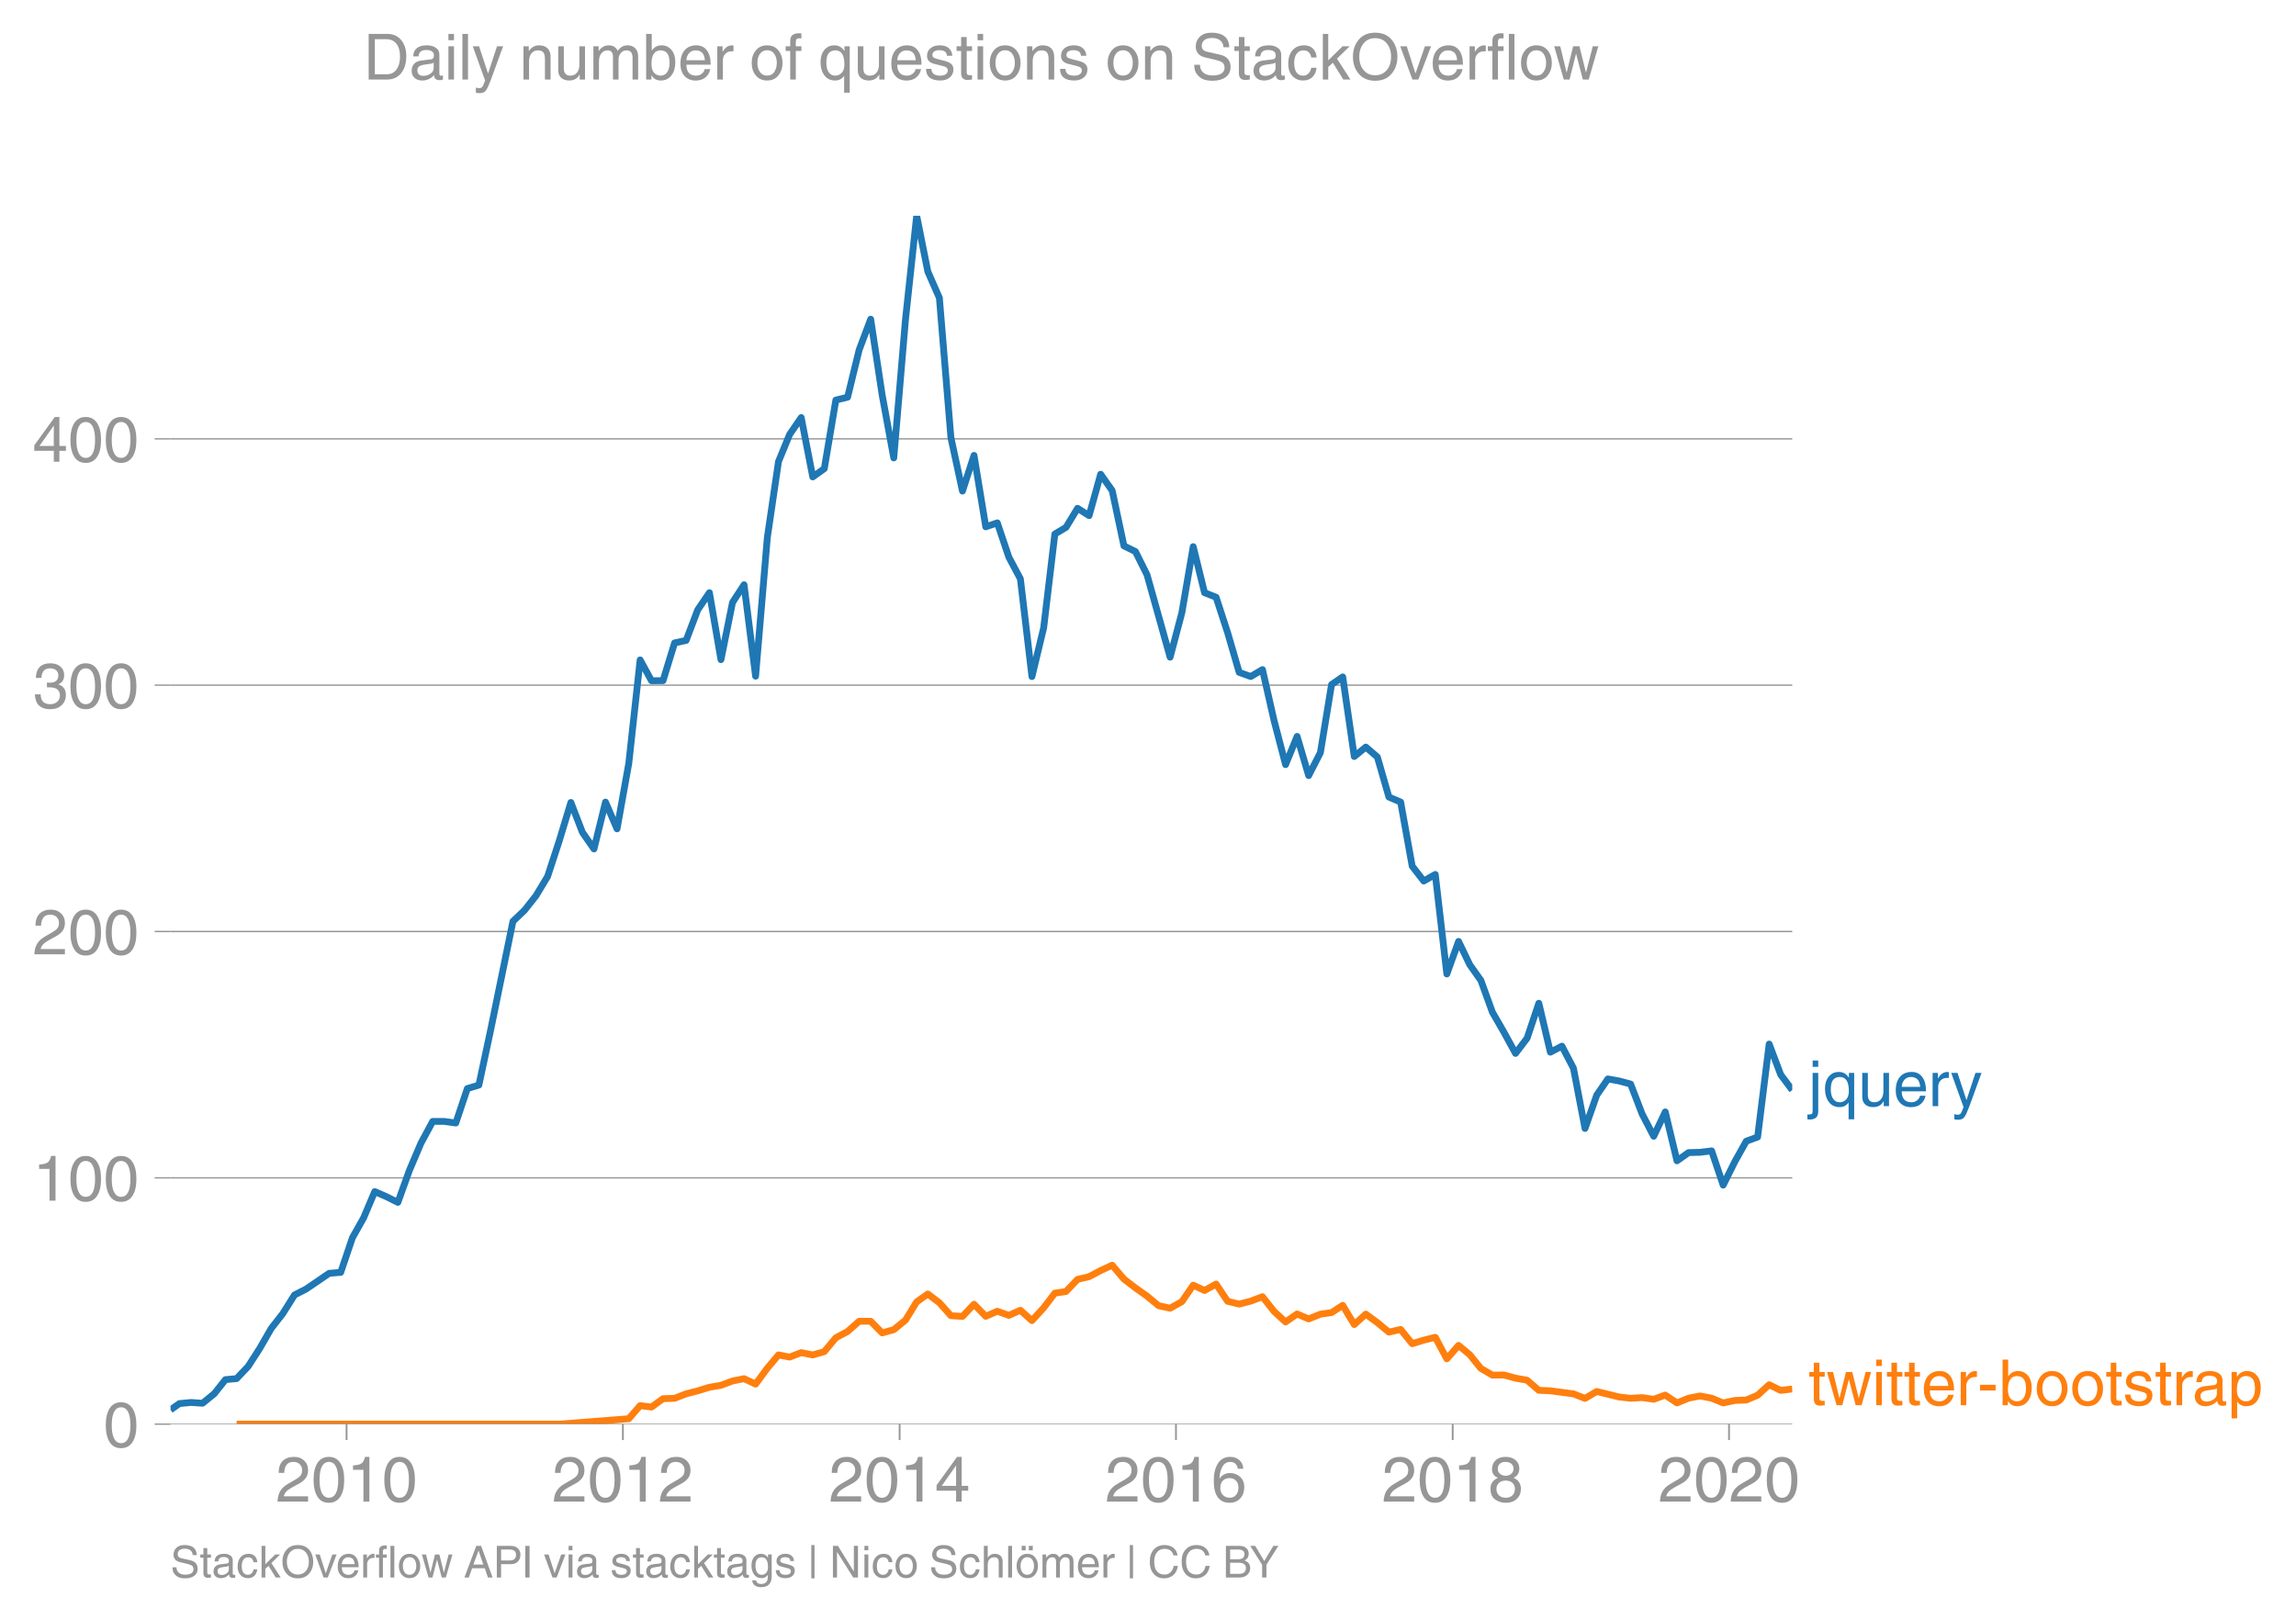 <svg height="475.651" viewBox="0 0 505.611 356.738" width="674.147" xmlns="http://www.w3.org/2000/svg" xmlns:xlink="http://www.w3.org/1999/xlink"><defs><style>*{stroke-linecap:butt;stroke-linejoin:round}</style></defs><g id="figure_1"><path d="M0 356.738h505.61V0H0z" fill="none" id="patch_1"/><g id="axes_1"><path d="M37.556 313.628h357.12V47.516H37.556z" fill="none" id="patch_2"/><path clip-path="url(#p4d8a83655e)" d="M52.1 313.628h71.026l15.339-1.19 2.5-2.888 2.5.316 2.544-1.843 2.543-.082 2.542-.985 2.543-.66 2.584-.787 2.542-.433 2.545-.95 2.54-.515 2.543 1.198 2.584-3.5 2.46-2.928 2.457.479 2.544-.981 2.542.508 2.543-.725 2.543-3.055 2.584-1.382 2.542-2.253 2.544-.004 2.541 2.571 2.543-.716 2.584-2.1 2.46-4.024 2.457-1.733 2.544 1.92 2.542 2.857 2.543.162 2.542-2.682 2.585 2.66 2.542-1.117 2.544.907 2.541-1.124 2.543 2.279 2.584-2.818 2.459-3.229 2.457-.358 2.545-2.673 2.542-.599 2.543-1.354 2.542-1.166 2.584 3.045 2.543 1.955 2.544 1.807 2.541 2.098 2.543.562 2.584-1.435 2.5-3.637 2.5 1.17 2.544-1.415 2.542 3.795 2.543.617 2.543-.652 2.584-.98 2.542 3.223 2.545 2.341 2.54-1.762 2.543 1.097 2.584-1.05 2.46-.347 2.457-1.595 2.544 4.227 2.542-2.302 2.543 1.868 2.542 2.104 2.585-.595 2.542 3.138 2.544-.776 2.541-.634 2.543 4.746 2.584-2.957 2.46 2.036 2.456 3.039 2.545 1.471 2.542-.036 2.543.705 2.542.45 2.585 2.222 2.542.113 5.085.67 2.543 1.002 2.584-1.523 4.916 1.208 2.545.288 2.542-.148 2.543.365 2.542-.925 2.584 1.732 2.543-1.042 2.544-.498 2.541.498 2.542 1.042 2.585-.542 2.5-.098 2.5-1.057 2.544-2.31 2.542 1.242 2.543-.302h0" fill="none" stroke="#ff7f0e" stroke-linecap="square" stroke-width="1.5" id="line2d_1"/><g id="matplotlib.axis_1"><g id="xtick_1"><g id="line2d_2"><defs><path d="M0 0v3.5" id="m84ecb9679b" stroke="#969696" stroke-width=".4"/></defs><use x="76.319" xlink:href="#m84ecb9679b" y="313.628" fill="#969696" stroke="#969696" stroke-width=".4"/></g><g transform="matrix(.14 0 0 -.14 60.748 330.678)" fill="#969696" id="text_1"><defs><path d="M4.39 45.125q0 12.39 6.391 18.781 6.406 6.407 17.938 6.407 9.656 0 15.812-5.86 6.157-5.86 6.157-15.14 0-7.22-3.547-12.188-3.532-4.953-10.422-8.703l-12.11-6.64Q13.922 15.921 12.5 8.296h38.188V0H2.593q.39 9.906 4.297 16.5 3.906 6.594 12.203 11.375l12.593 7.328q5.032 2.89 7.329 5.984 2.297 3.094 2.297 8.516 0 5.375-3.766 9.031-3.75 3.672-10.156 3.672-7.078 0-10.594-4.672-3.516-4.656-3.61-12.609z" id="HelveticaWorld-Regular-50"/><path d="M42.484 34.188q0 14.109-3.734 21.156-3.734 7.062-10.969 7.062-7.078 0-10.89-7.062-3.797-7.047-3.797-21.157 0-13.671 3.75-20.937Q20.609 6 27.78 6q7.235 0 10.969 7 3.734 7.016 3.734 21.188zm9.422 0q0-17.297-6.25-26.704-6.25-9.39-17.875-9.39-12.062 0-18.062 9.734-6 9.75-6 26.36 0 17.03 6.14 26.578 6.157 9.547 17.922 9.547 11.625 0 17.875-9.5t6.25-26.626z" id="HelveticaWorld-Regular-48"/><path d="M35.89 0h-9.374v49.906H10.109v6.985q8.594.28 12.782 2.75Q27.094 62.109 29 70.313h6.89z" id="HelveticaWorld-Regular-49"/></defs><use xlink:href="#HelveticaWorld-Regular-50"/><use x="55.615" xlink:href="#HelveticaWorld-Regular-48"/><use x="111.23" xlink:href="#HelveticaWorld-Regular-49"/><use x="166.846" xlink:href="#HelveticaWorld-Regular-48"/></g></g><g id="xtick_2"><use x="137.173" xlink:href="#m84ecb9679b" y="313.628" fill="#969696" stroke="#969696" stroke-width=".4" id="line2d_3"/><g transform="matrix(.14 0 0 -.14 121.602 330.678)" fill="#969696" id="text_2"><use xlink:href="#HelveticaWorld-Regular-50"/><use x="55.615" xlink:href="#HelveticaWorld-Regular-48"/><use x="111.23" xlink:href="#HelveticaWorld-Regular-49"/><use x="166.846" xlink:href="#HelveticaWorld-Regular-50"/></g></g><g id="xtick_3"><use x="198.11" xlink:href="#m84ecb9679b" y="313.628" fill="#969696" stroke="#969696" stroke-width=".4" id="line2d_4"/><g transform="matrix(.14 0 0 -.14 182.54 330.678)" fill="#969696" id="text_3"><defs><path d="M10.594 24.703h22.61v31.89h-.188zM42 17.093V0h-8.797v17.094H2.484v8.593L34.72 70.314H42v-45.61h10.297v-7.61z" id="HelveticaWorld-Regular-52"/></defs><use xlink:href="#HelveticaWorld-Regular-50"/><use x="55.615" xlink:href="#HelveticaWorld-Regular-48"/><use x="111.23" xlink:href="#HelveticaWorld-Regular-49"/><use x="166.846" xlink:href="#HelveticaWorld-Regular-52"/></g></g><g id="xtick_4"><use x="258.964" xlink:href="#m84ecb9679b" y="313.628" fill="#969696" stroke="#969696" stroke-width=".4" id="line2d_5"/><g transform="matrix(.14 0 0 -.14 243.393 330.678)" fill="#969696" id="text_4"><defs><path d="M14.11 21.578q0-6.875 4.093-11.234Q22.313 6 28.906 6q6.297 0 10.032 4.438 3.734 4.453 3.734 11.687 0 6.297-3.688 10.547-3.687 4.25-10.468 4.25-6.594 0-10.5-4.156-3.907-4.157-3.907-11.188zM41.702 51.61q-.984 5.375-3.984 8.078-3 2.72-8.125 2.72-8.11 0-12.36-7.923-4.25-7.906-4.343-18.109l.203-.188q5.61 8.641 16.687 8.641 8.844 0 15.438-5.86 6.593-5.859 6.593-16.452 0-10.5-6.25-17.47-6.25-6.952-16.843-6.952-12.219 0-18.563 8.687-6.344 8.703-6.344 25.938 0 16.593 6.485 27.093 6.5 10.5 19.484 10.5 8.407 0 14.219-5.015 5.813-5 6.297-13.688z" id="HelveticaWorld-Regular-54"/></defs><use xlink:href="#HelveticaWorld-Regular-50"/><use x="55.615" xlink:href="#HelveticaWorld-Regular-48"/><use x="111.23" xlink:href="#HelveticaWorld-Regular-49"/><use x="166.846" xlink:href="#HelveticaWorld-Regular-54"/></g></g><g id="xtick_5"><use x="319.901" xlink:href="#m84ecb9679b" y="313.628" fill="#969696" stroke="#969696" stroke-width=".4" id="line2d_6"/><g transform="matrix(.14 0 0 -.14 304.33 330.678)" fill="#969696" id="text_5"><defs><path d="M27.594 40.578q5.422 0 8.953 3.094 3.547 3.11 3.547 8.234 0 4.594-3.407 7.547-3.39 2.953-9.687 2.953-5.61 0-8.672-3.11-3.047-3.093-3.047-7.874 0-5.125 3.813-7.984 3.812-2.86 8.5-2.86zm.093-7.562q-6.78 0-10.64-3.766-3.86-3.766-3.86-9.234 0-6.297 3.907-10.157Q21 6 28.219 6q6.406 0 10.234 3.86 3.828 3.859 3.828 10.265 0 5.469-3.828 9.172-3.828 3.719-10.766 3.719zM49.22 52.203q0-10.594-9.032-14.797 6.204-2.781 8.86-7.36 2.656-4.562 2.656-9.733 0-10.016-6.453-16.125-6.438-6.094-17.375-6.094-9.563 0-16.813 5.25-7.25 5.25-7.25 17.062 0 11.922 11.907 16.907-9.516 3.796-9.516 13.671 0 8.297 5.64 13.813 5.641 5.516 15.641 5.516 10.016 0 15.875-5.204 5.86-5.203 5.86-12.906z" id="HelveticaWorld-Regular-56"/></defs><use xlink:href="#HelveticaWorld-Regular-50"/><use x="55.615" xlink:href="#HelveticaWorld-Regular-48"/><use x="111.23" xlink:href="#HelveticaWorld-Regular-49"/><use x="166.846" xlink:href="#HelveticaWorld-Regular-56"/></g></g><g id="xtick_6"><use x="380.755" xlink:href="#m84ecb9679b" y="313.628" fill="#969696" stroke="#969696" stroke-width=".4" id="line2d_7"/><g transform="matrix(.14 0 0 -.14 365.184 330.678)" fill="#969696" id="text_6"><use xlink:href="#HelveticaWorld-Regular-50"/><use x="55.615" xlink:href="#HelveticaWorld-Regular-48"/><use x="111.23" xlink:href="#HelveticaWorld-Regular-50"/><use x="166.846" xlink:href="#HelveticaWorld-Regular-48"/></g></g></g><g id="matplotlib.axis_2"><g id="ytick_1"><path clip-path="url(#p4d8a83655e)" d="M37.556 313.628h357.12" fill="none" stroke="#969696" stroke-linecap="square" stroke-width=".3" id="line2d_8"/><g id="line2d_9"><defs><path d="M0 0h-3.5" id="m89bad7dede" stroke="#969696" stroke-width=".3"/></defs><use x="37.556" xlink:href="#m89bad7dede" y="313.628" fill="#969696" stroke="#969696" stroke-width=".3"/></g><use xlink:href="#HelveticaWorld-Regular-48" transform="matrix(.14 0 0 -.14 22.77 318.653)" fill="#969696" id="text_7"/></g><g id="ytick_2"><path clip-path="url(#p4d8a83655e)" d="M37.556 259.383h357.12" fill="none" stroke="#969696" stroke-linecap="square" stroke-width=".3" id="line2d_10"/><use x="37.556" xlink:href="#m89bad7dede" y="259.383" fill="#969696" stroke="#969696" stroke-width=".3" id="line2d_11"/><g transform="matrix(.14 0 0 -.14 7.2 264.408)" fill="#969696" id="text_8"><use xlink:href="#HelveticaWorld-Regular-49"/><use x="55.615" xlink:href="#HelveticaWorld-Regular-48"/><use x="111.23" xlink:href="#HelveticaWorld-Regular-48"/></g></g><g id="ytick_3"><path clip-path="url(#p4d8a83655e)" d="M37.556 205.138h357.12" fill="none" stroke="#969696" stroke-linecap="square" stroke-width=".3" id="line2d_12"/><use x="37.556" xlink:href="#m89bad7dede" y="205.138" fill="#969696" stroke="#969696" stroke-width=".3" id="line2d_13"/><g transform="matrix(.14 0 0 -.14 7.2 210.162)" fill="#969696" id="text_9"><use xlink:href="#HelveticaWorld-Regular-50"/><use x="55.615" xlink:href="#HelveticaWorld-Regular-48"/><use x="111.23" xlink:href="#HelveticaWorld-Regular-48"/></g></g><g id="ytick_4"><path clip-path="url(#p4d8a83655e)" d="M37.556 150.892h357.12" fill="none" stroke="#969696" stroke-linecap="square" stroke-width=".3" id="line2d_14"/><use x="37.556" xlink:href="#m89bad7dede" y="150.892" fill="#969696" stroke="#969696" stroke-width=".3" id="line2d_15"/><g transform="matrix(.14 0 0 -.14 7.2 155.917)" fill="#969696" id="text_10"><defs><path d="M22.406 39.984q2.203-.187 4.594-.187 6.203 0 9.781 2.86 3.594 2.859 3.594 8.656 0 4.687-3.344 7.89-3.343 3.203-9.64 3.203-6.985 0-10.235-4.11-3.234-4.093-3.437-10.983h-8.64q0 10.984 5.765 16.984 5.765 6.016 16.937 6.016 9.922 0 15.828-5.11 5.907-5.094 5.907-13.39 0-10.704-9.032-14.5v-.204q11.72-4 11.72-16.406 0-9.906-6.595-16.265-6.593-6.344-18.703-6.344-9.906 0-16.312 5.203Q4.204 8.5 3.422 21.484H12.5q.203-8.109 4-11.797Q20.313 6 27.484 6q6.938 0 11.141 3.86 4.203 3.859 4.203 9.718 0 6.406-4.016 9.672-4 3.266-12.39 3.266-2 0-4.016-.094z" id="HelveticaWorld-Regular-51"/></defs><use xlink:href="#HelveticaWorld-Regular-51"/><use x="55.615" xlink:href="#HelveticaWorld-Regular-48"/><use x="111.23" xlink:href="#HelveticaWorld-Regular-48"/></g></g><g id="ytick_5"><path clip-path="url(#p4d8a83655e)" d="M37.556 96.647h357.12" fill="none" stroke="#969696" stroke-linecap="square" stroke-width=".3" id="line2d_16"/><use x="37.556" xlink:href="#m89bad7dede" y="96.647" fill="#969696" stroke="#969696" stroke-width=".3" id="line2d_17"/><g transform="matrix(.14 0 0 -.14 7.2 101.672)" fill="#969696" id="text_11"><use xlink:href="#HelveticaWorld-Regular-52"/><use x="55.615" xlink:href="#HelveticaWorld-Regular-48"/><use x="111.23" xlink:href="#HelveticaWorld-Regular-48"/></g></g></g><path clip-path="url(#p4d8a83655e)" d="M37.556 310.475l1.96-1.379 2.541-.241 2.543.171 2.584-2.1 2.46-3.1 2.457-.224 2.544-2.685 2.543-3.947 2.542-4.425 2.543-3.257 2.584-4.112 2.542-1.292 5.085-3.472 2.543-.206 2.584-7.63 2.46-4.378 2.457-5.788 2.544 1.114 2.542 1.266 2.543-7.053 2.542-5.983 2.585-4.795 2.542.002 2.544.348 2.541-7.58 2.543-.767 2.584-12.091 4.917-23.973 2.544-2.425 2.542-3.227 2.543-4.223 2.542-7.764 2.585-8.539 2.542 6.575 2.544 3.662 2.541-10.316 2.543 5.889 2.584-14.42 2.5-22.773 2.5 4.575 2.544-.014 2.543-8.315 2.542-.545 2.543-6.717 2.584-3.797 2.542 14.745 2.545-12.593 2.54-3.898 2.543 20.137 2.584-30.517 2.46-16.753 2.457-5.978 2.544-3.703 2.542 13.065 2.543-1.818 2.543-15.103 2.584-.63 2.542-10.414 2.544-6.77 2.541 16.77 2.543 13.783 2.584-30.518 2.46-22.813 2.457 12.297 2.544 5.788 2.542 30.801 2.543 11.745 2.542-7.86 2.585 15.73 2.542-.872 2.544 7.557 2.541 4.774 2.543 21.526 2.584-10.761 2.459-20.632 2.457-1.469 2.545-4.196 2.542 1.607 2.543-9.11 2.542 3.598 2.584 12.178 2.543 1.256 2.544 5.114 5.084 18.146 2.584-9.782 2.5-14.567 2.5 10.14 2.544 1.003 2.542 7.816 2.543 8.729 2.543.913 2.584-1.522 2.542 11.186 2.545 9.742 2.54-6.216 2.543 8.63 2.584-5.056 2.46-14.992 2.457-1.685 2.544 17.533 2.542-2.081 2.543 2.19 2.542 8.816 2.585 1.103 2.542 14.112 2.544 3.281 2.541-1.455 2.543 21.928 2.584-7.174 2.46 5.116 2.456 3.476 2.545 7.013 2.542 4.413 2.543 4.646 2.542-3.35 2.585-7.7 2.542 10.779 2.544-1.33 2.541 4.856 2.543 13.272 2.584-7.349 2.459-3.56 2.457.445 2.545.682 2.542 6.615 2.543 4.885 2.542-5.357 2.584 10.761 2.543-1.806 2.544-.066 2.541-.314 2.542 7.54 2.585-5.196 2.5-4.475 2.5-.915 2.544-20.478 2.542 6.742 2.543 3.402h0" fill="none" stroke="#1f77b4" stroke-linecap="square" stroke-width="1.5" id="line2d_18"/><g transform="matrix(.14 0 0 -.14 398.247 243.599)" fill="#1f77b4" id="text_12"><defs><path d="M15.375 61.813H6.594v9.968h8.781zm0-69.532q0-7.468-3.547-10.375Q8.297-21 2-21q-1.797 0-3.703.297v7.61H.594q3.703 0 4.843 1.109 1.157 1.093 1.157 5.296v58.985h8.781z" id="HelveticaWorld-Regular-106"/><path d="M41.5 23.688q0 11.125-3.5 16.671-3.484 5.547-10.61 5.547-6.874 0-10.593-4.5-3.703-4.484-3.703-15.093 0-9.422 3.75-14.813 3.765-5.39 10.36-5.39 5.812 0 10.046 4.39 4.25 4.39 4.25 13.188zm8.406-44.391H41.11V5.516h-.187Q35.89-1.516 27-1.516q-10.984 0-17 8.157-6 8.156-6 21.047 0 11.421 5.906 18.765 5.922 7.36 15.875 7.36 9.907 0 15.625-8.891h.203v7.375h8.297z" id="HelveticaWorld-Regular-113"/><path d="M6.11 52.297h8.78V17.578q0-5.765 2.61-8.625Q20.125 6.11 25 6.11q6.781 0 10.594 4.797 3.812 4.813 3.812 12.578v28.813h8.782V0H39.89v7.625l-.188.188q-4.984-9.329-16.61-9.329-7.515 0-12.25 4.094Q6.11 6.688 6.11 14.703z" id="HelveticaWorld-Regular-117"/><path d="M42.484 30.328q-.687 8.485-4.5 12.031-3.797 3.547-10.109 3.547-6.39 0-10.328-4.5-3.922-4.484-4.172-11.078zm8.391-13.922q-1.453-8.11-7.953-13.422-5.719-4.5-15.047-4.593-10.984.093-17.438 7.203Q4 12.704 4 24.704q0 13.78 6.64 21.437 6.641 7.672 18.47 7.672 10.593 0 16.546-7.922 5.953-7.907 5.953-22.594H13.375q0-8.203 3.813-12.703Q21 6.109 28.608 6.109q5.375 0 9.235 3.235 3.86 3.25 4.25 7.062z" id="HelveticaWorld-Regular-101"/><path d="M15.375 0H6.594v52.297h8.297v-8.688h.203q5.703 10.203 14.687 10.203 1.422 0 2.297-.296V44.39h-3.266q-5.906 0-9.671-4.016-3.766-4-3.766-9.953z" id="HelveticaWorld-Regular-114"/><path d="M39.016 52.297h9.562L29.891.984q-.5-1.375-.985-2.593-4.25-11.329-7.328-15.547-3.078-4.235-9.953-4.235-3.61 0-5.906.782v8.015q2.484-.89 5.468-.89 3.22 0 4.704 2.03 1.5 2.032 4.421 9.938L.875 52.297h9.922L24.812 9.719H25z" id="HelveticaWorld-Regular-121"/></defs><use xlink:href="#HelveticaWorld-Regular-106"/><use x="22.021" xlink:href="#HelveticaWorld-Regular-113"/><use x="78.516" xlink:href="#HelveticaWorld-Regular-117"/><use x="133.301" xlink:href="#HelveticaWorld-Regular-101"/><use x="188.721" xlink:href="#HelveticaWorld-Regular-114"/><use x="223.664" xlink:href="#HelveticaWorld-Regular-121"/></g><g transform="matrix(.14 0 0 -.14 398.247 309.465)" fill="#ff7f0e" id="text_13"><defs><path d="M17.188 45.016V10.984q0-2 1.093-3.046 1.11-1.047 3.938-1.047h3.375V0Q20.797-.688 19-.688q-5.516 0-8.063 2.641-2.53 2.64-2.53 8.547v34.516H1.311v7.28h7.094v14.595h8.781V52.297h8.407v-7.281z" id="HelveticaWorld-Regular-116"/><path d="M25.594 0h-8.985L1.516 52.297h9.468L21 11.187h.188l10.109 41.11h9.922l10.203-41.11h.187l10.594 41.11h8.703L55.812 0h-9.234L35.984 40.484h-.187z" id="HelveticaWorld-Regular-119"/><path d="M6.594 61.813v9.968h8.781v-9.969zM15.375 0H6.594v52.297h8.781z" id="HelveticaWorld-Regular-105"/><path d="M28.906 23.188H4.391v8.984h24.515z" id="HelveticaWorld-Regular-45"/><path d="M43.406 26.313q0 10.5-3.718 15.046-3.704 4.547-10.579 4.547-6.984-.11-10.562-5.453Q14.984 35.11 14.984 25q0-10.297 4.297-14.594Q23.578 6.11 29.297 6.11q6.5 0 10.297 5.344 3.812 5.344 3.812 14.86zM6.594 0v71.781h8.781V45.703h.203q5.61 8.11 15.14 8.11 9.766 0 15.766-7.25t6-18.876q0-13.093-6.062-21.156Q40.375-1.516 29.5-1.516q-9.578 0-14.406 8.016h-.203V0z" id="HelveticaWorld-Regular-98"/><path d="M12.703 26.219q0-8.735 3.953-14.375 3.953-5.64 11.219-5.64 7.531 0 11.438 5.905 3.906 5.907 3.906 14.11 0 8.297-3.907 14.078-3.906 5.797-11.437 5.797-6.969 0-11.078-5.453-4.094-5.438-4.094-14.422zm-8.984 0q0 11.672 6.484 19.625 6.5 7.968 17.672 7.968 11.438 0 17.875-8.062 6.453-8.047 6.453-19.531 0-11.516-6.406-19.625-6.39-8.11-17.922-8.11-11.078 0-17.625 7.86-6.531 7.86-6.531 19.875z" id="HelveticaWorld-Regular-111"/><path d="M36.078 37.406q-.187 4.688-3.344 6.735-3.14 2.047-9.047 2.047-4.296 0-7.359-1.907-3.047-1.89-3.047-5.468 0-2.829 1.797-4.172 1.813-1.344 7.828-2.86l8.688-2.187q7.906-2 11.297-5.11 3.406-3.093 3.406-8.656 0-7.719-5.64-12.531-5.641-4.813-15.063-4.813-11 0-16.64 4.563-5.626 4.578-5.735 13.75h8.5q.203-5.422 3.594-8.063 3.39-2.625 10.171-2.625 5.516 0 8.766 2.188 3.25 2.203 3.25 6.11 0 2.78-2.11 4.437-2.093 1.672-8.296 3.078l-10.203 2.5q-6.203 1.562-9.157 4.656-2.953 3.094-2.953 8.031 0 7.72 5.516 12.203 5.531 4.5 14.406 4.5 9.485 0 14.531-4.624 5.047-4.61 5.344-11.782z" id="HelveticaWorld-Regular-115"/><path d="M38.375 26.703q-.969-1.015-3.828-1.656-2.86-.625-10.672-1.656-5.766-.688-8.469-2.844-2.703-2.14-2.703-5.656 0-4.297 2.281-6.688 2.297-2.39 7.329-2.39 6.296 0 11.171 3.578 4.891 3.593 4.891 8.718zM6.203 36.375q.297 8.844 5.734 13.14 5.454 4.297 15.844 4.297 8.297 0 13.907-3.765 5.624-3.75 5.624-10.844V9.078Q47.313 6 50.094 6q1.125 0 2.89.39V0Q50.594-.984 48-.984q-4.5 0-6.703 1.921-2.188 1.938-2.281 6.047-7.516-8.5-18.891-8.5-7.422 0-11.922 4.204Q3.72 6.89 3.72 13.624q0 6.89 3.906 11.125Q11.531 29 19 29.89l15.516 1.891q4.203.64 4.203 6.203 0 4.11-3.047 6.297-3.047 2.203-9.25 2.203-5.516 0-8.485-2.437-2.953-2.438-3.53-7.672z" id="HelveticaWorld-Regular-97"/><path d="M14.984 23.688q0-8.407 4.094-13 4.11-4.579 10.219-4.579 6.687 0 10.39 5.438 3.72 5.453 3.72 14.765 0 10.22-3.563 14.907-3.563 4.687-10.735 4.687-6.984 0-10.562-5.5-3.563-5.5-3.563-16.718zm-8.39 28.609h8.297v-7.375h.203q5.61 8.89 15.625 8.89 10.11 0 15.937-7.359 5.828-7.344 5.828-18.766 0-12.796-5.953-21Q40.578-1.515 29.5-1.515q-9.094 0-13.922 7.032h-.203v-26.22H6.594z" id="HelveticaWorld-Regular-112"/></defs><use xlink:href="#HelveticaWorld-Regular-116"/><use x="27.686" xlink:href="#HelveticaWorld-Regular-119"/><use x="100.098" xlink:href="#HelveticaWorld-Regular-105"/><use x="122.119" xlink:href="#HelveticaWorld-Regular-116"/><use x="149.805" xlink:href="#HelveticaWorld-Regular-116"/><use x="177.49" xlink:href="#HelveticaWorld-Regular-101"/><use x="232.91" xlink:href="#HelveticaWorld-Regular-114"/><use x="265.479" xlink:href="#HelveticaWorld-Regular-45"/><use x="298.779" xlink:href="#HelveticaWorld-Regular-98"/><use x="355.273" xlink:href="#HelveticaWorld-Regular-111"/><use x="411.182" xlink:href="#HelveticaWorld-Regular-111"/><use x="467.09" xlink:href="#HelveticaWorld-Regular-116"/><use x="494.775" xlink:href="#HelveticaWorld-Regular-115"/><use x="544.775" xlink:href="#HelveticaWorld-Regular-116"/><use x="572.461" xlink:href="#HelveticaWorld-Regular-114"/><use x="604.029" xlink:href="#HelveticaWorld-Regular-97"/><use x="658.961" xlink:href="#HelveticaWorld-Regular-112"/></g><g transform="matrix(.097 0 0 -.097 37.556 347.399)" fill="#969696" id="text_14"><defs><path d="M50.39 50.781q-.296 6.844-5.109 10.719-4.797 3.875-12.656 3.875-7.922 0-12.172-3.25-4.234-3.234-4.234-9.344 0-3.265 1.843-5.61 1.86-2.343 6.641-3.468l20.516-4.687q8.297-1.813 12.297-6.875 4.015-5.047 4.015-12.313 0-10.64-7.812-16.187-7.813-5.547-20.313-5.547-9.531 0-15.031 2.437-5.484 2.453-9.734 7.766-4.25 5.328-4.25 14.89h9.093q0-8 5.313-12.406 5.328-4.39 14.5-4.39 8.89 0 13.844 3.156 4.953 3.156 4.953 8.953 0 5.281-2.953 7.89Q46.188 29 37.594 31l-15.469 3.625q-7.719 1.75-11.531 6.125Q6.78 45.125 6.78 51.516q0 9.672 6.516 15.922 6.531 6.25 18.203 6.25 13.172 0 20.328-5.5 7.156-5.485 7.688-17.407z" id="HelveticaWorld-Regular-83"/><path d="M39.594 34.719q-1.89 11.187-12.39 11.187-6.5 0-10.454-5.203-3.953-5.203-3.953-14.484 0-10.11 3.656-15.11 3.672-5 10.64-5 4.688 0 8.11 3.438 3.422 3.437 4.39 8.953h8.5q-1.312-9.703-6.859-14.86-5.547-5.156-14.328-5.156-10.297 0-16.89 7.047-6.594 7.063-6.594 19.172 0 13.281 6.594 21.188 6.593 7.922 18.5 7.922 8.687 0 13.843-5.204 5.157-5.203 5.735-13.89z" id="HelveticaWorld-Regular-99"/><path d="M50 0H38.719L22.406 26.422l-7.312-6.594V0h-8.5v71.781h8.5v-41.61l22.5 22.126H48.78L28.813 32.813z" id="HelveticaWorld-Regular-107"/><path d="M63.922 35.89q0 12.594-6.672 20.891-6.656 8.313-18.328 8.313-11.531 0-18.266-8.313-6.734-8.297-6.734-20.89 0-12.985 6.828-21.094 6.844-8.11 18.172-8.11 11.078 0 18.031 7.907 6.969 7.922 6.969 21.297zm9.953 0q0-16.062-9.281-26.937-9.266-10.86-25.672-10.86-16.516 0-25.766 10.86-9.25 10.875-9.25 26.938 0 16.109 9.25 26.953 9.25 10.843 25.766 10.843 16.89 0 25.922-11.046 9.031-11.032 9.031-26.75z" id="HelveticaWorld-Regular-79"/><path d="M39.406 52.297h9.625L29.11 0h-9.437L.594 52.297h10.203L24.422 9.719h.187z" id="HelveticaWorld-Regular-118"/><path d="M17.188 45.016V0H8.405v45.016H1.22v7.28h7.187v8.985q0 5.907 3.578 8.703 3.594 2.813 10.032 2.813 2.203 0 3.968-.188v-7.906q-1.562.188-3.578.188-2.922 0-4.078-1.438-1.14-1.437-1.14-4.656v-6.5h8.796v-7.281z" id="HelveticaWorld-Regular-102"/><path d="M15.375 0H6.594v71.781h8.781z" id="HelveticaWorld-Regular-108"/><path d="M44 29.5L33.406 61.078h-.203L21.687 29.5zm-25.297-8.594L11.188 0h-9.97l27 71.781h10.985L65.187 0H54.594l-7.078 20.906z" id="HelveticaWorld-Regular-65"/><path d="M17.828 38.625H37.11q7.282 0 10.938 3.188 3.656 3.203 3.656 9.703 0 5.812-3.516 8.89-3.515 3.078-10.687 3.078H17.828zm0-38.625H8.11v71.781h32.266q9.625 0 15.484-5.594 5.86-5.593 5.86-14.578 0-9.328-5.672-15.312-5.656-5.969-15.672-5.969H17.828z" id="HelveticaWorld-Regular-80"/><path d="M17.828 0H8.11v71.781h9.72z" id="HelveticaWorld-Regular-73"/><path d="M12.984 26.313q0-9.61 3.813-14.907Q20.609 6.11 27.094 6.11q6.312 0 10.312 4.579 4 4.593 4 13 0 11.03-3.5 16.625-3.484 5.593-10.61 5.593-7.171 0-10.75-4.765-3.562-4.766-3.562-14.828zM49.812 2.983q0-12.609-6.062-18.797-6.047-6.203-18.266-6.203-8.78 0-13.984 4.047Q6.297-13.922 5.516-6.39h8.796q.672-3.812 3.532-6.062 2.86-2.25 8.281-2.25 7.375 0 11.125 3.969 3.766 3.953 3.766 12.828v3.719h-.188q-4.937-7.329-13.922-7.329-11.187 0-17.093 8.25-5.907 8.25-5.907 20.953 0 11.625 5.953 18.875 5.97 7.25 15.829 7.25 9.906 0 15.625-8.89h.187v7.375h8.313z" id="HelveticaWorld-Regular-103"/><path d="M9.422 73.688h7.281V-1.906H9.422z" id="HelveticaWorld-Regular-124"/><path d="M55.61 71.781h9.374V0h-10.78L17.577 58.016h-.187V0H8.109v71.781h11.375l35.938-57.969h.187z" id="HelveticaWorld-Regular-78"/><path d="M49.219 0h-8.844v34.188q0 6.296-2.438 9-2.437 2.718-7.953 2.718-6.797 0-10.703-4.406-3.906-4.39-3.906-12.984V0H6.594v71.781h8.781V45.312h.203q6 8.5 15.328 8.5 8.594 0 13.453-4.5 4.86-4.484 4.86-13.718z" id="HelveticaWorld-Regular-104"/><path d="M12.703 26.219q0-8.735 3.953-14.375 3.953-5.64 11.219-5.64 7.531 0 11.438 5.905 3.906 5.907 3.906 14.11 0 8.297-3.907 14.078-3.906 5.797-11.437 5.797-6.969 0-11.078-5.453-4.094-5.438-4.094-14.422zm-8.984 0q0 11.672 6.484 19.625 6.5 7.968 17.672 7.968 11.438 0 17.875-8.062 6.453-8.047 6.453-19.531 0-11.516-6.406-19.625-6.39-8.11-17.922-8.11-11.078 0-17.625 7.86-6.531 7.86-6.531 19.875zm36.734 35.406H31.47v10.156h8.984zm-16.219 0H15.25v10.156h8.984z" id="HelveticaWorld-Regular-246"/><path d="M6.594 52.297h8.297v-7.375h.203q5.906 8.89 15.812 8.89 9.813 0 13.922-8.5 3.75 4.594 7.266 6.547 3.515 1.953 8.703 1.953 6.781 0 11.484-4.453Q77 44.922 77 36.187V0h-8.781v33.797q0 6.094-2.297 9.094-2.297 3.015-7.422 3.015-5.172 0-8.75-4.203-3.563-4.203-3.563-9.812V0h-8.78v36.188q0 4.53-2.11 7.124-2.094 2.594-6.094 2.594-6.297 0-10.062-4.687-3.766-4.688-3.766-12.703V0H6.594z" id="HelveticaWorld-Regular-109"/><path d="M58.016 50.203q-1.625 7.313-6.782 11.094-5.14 3.797-13.343 3.797-10.594 0-17.047-7.703-6.438-7.688-6.438-20.766 0-15.14 6.094-22.547 6.11-7.39 17.688-7.39 7.609 0 13.093 5.046 5.5 5.063 7.407 14.688h9.421Q66.22 12.594 57.625 5.344t-20.906-7.25q-14.703 0-23.516 10.11Q4.391 18.311 4.391 36.28q0 17.328 9.203 27.36 9.203 10.047 24.297 10.047 12.5 0 20.265-6.454 7.766-6.437 9.235-17.03z" id="HelveticaWorld-Regular-67"/><path d="M8.11 71.781h31.484q9.281 0 14.797-5.031 5.515-5.031 5.515-13.031 0-4.844-2.422-8.828-2.406-3.97-7.187-6.172 6.687-2.532 9.828-6.735 3.156-4.203 3.156-10.797 0-9.265-6.687-15.234Q49.906 0 38.922 0H8.109zm9.562-63.484h20.703q7.625 0 11.422 3.531 3.812 3.547 3.812 9.563 0 6.093-4.25 9.093Q45.125 33.5 36.812 33.5h-19.14zm0 33.11h17.625q7.719 0 11.312 2.796 3.594 2.813 3.594 8.781 0 5.125-3.406 7.813-3.39 2.687-11.39 2.687H17.671z" id="HelveticaWorld-Regular-66"/><path d="M37.313 0h-9.72v28.906L.485 71.781h11.329l20.609-34.469 20.562 34.47h11.422L37.312 28.905z" id="HelveticaWorld-Regular-89"/></defs><use xlink:href="#HelveticaWorld-Regular-83"/><use x="66.211" xlink:href="#HelveticaWorld-Regular-116"/><use x="93.896" xlink:href="#HelveticaWorld-Regular-97"/><use x="148.828" xlink:href="#HelveticaWorld-Regular-99"/><use x="200.098" xlink:href="#HelveticaWorld-Regular-107"/><use x="250.098" xlink:href="#HelveticaWorld-Regular-79"/><use x="327.881" xlink:href="#HelveticaWorld-Regular-118"/><use x="375.49" xlink:href="#HelveticaWorld-Regular-101"/><use x="430.91" xlink:href="#HelveticaWorld-Regular-114"/><use x="464.979" xlink:href="#HelveticaWorld-Regular-102"/><use x="492.664" xlink:href="#HelveticaWorld-Regular-108"/><use x="514.686" xlink:href="#HelveticaWorld-Regular-111"/><use x="569.094" xlink:href="#HelveticaWorld-Regular-119"/><use x="641.506" xlink:href="#HelveticaWorld-Regular-32"/><use x="665.92" xlink:href="#HelveticaWorld-Regular-65"/><use x="732.619" xlink:href="#HelveticaWorld-Regular-80"/><use x="797.268" xlink:href="#HelveticaWorld-Regular-73"/><use x="823.049" xlink:href="#HelveticaWorld-Regular-32"/><use x="847.463" xlink:href="#HelveticaWorld-Regular-118"/><use x="897.072" xlink:href="#HelveticaWorld-Regular-105"/><use x="919.094" xlink:href="#HelveticaWorld-Regular-97"/><use x="974.025" xlink:href="#HelveticaWorld-Regular-32"/><use x="998.439" xlink:href="#HelveticaWorld-Regular-115"/><use x="1048.439" xlink:href="#HelveticaWorld-Regular-116"/><use x="1076.125" xlink:href="#HelveticaWorld-Regular-97"/><use x="1131.057" xlink:href="#HelveticaWorld-Regular-99"/><use x="1182.326" xlink:href="#HelveticaWorld-Regular-107"/><use x="1232.326" xlink:href="#HelveticaWorld-Regular-116"/><use x="1260.012" xlink:href="#HelveticaWorld-Regular-97"/><use x="1314.943" xlink:href="#HelveticaWorld-Regular-103"/><use x="1370.852" xlink:href="#HelveticaWorld-Regular-115"/><use x="1420.852" xlink:href="#HelveticaWorld-Regular-32"/><use x="1445.266" xlink:href="#HelveticaWorld-Regular-124"/><use x="1471.242" xlink:href="#HelveticaWorld-Regular-32"/><use x="1495.656" xlink:href="#HelveticaWorld-Regular-78"/><use x="1568.752" xlink:href="#HelveticaWorld-Regular-105"/><use x="1590.773" xlink:href="#HelveticaWorld-Regular-99"/><use x="1642.043" xlink:href="#HelveticaWorld-Regular-111"/><use x="1697.951" xlink:href="#HelveticaWorld-Regular-32"/><use x="1722.365" xlink:href="#HelveticaWorld-Regular-83"/><use x="1788.576" xlink:href="#HelveticaWorld-Regular-99"/><use x="1839.846" xlink:href="#HelveticaWorld-Regular-104"/><use x="1895.021" xlink:href="#HelveticaWorld-Regular-108"/><use x="1917.043" xlink:href="#HelveticaWorld-Regular-246"/><use x="1972.951" xlink:href="#HelveticaWorld-Regular-109"/><use x="2055.959" xlink:href="#HelveticaWorld-Regular-101"/><use x="2111.379" xlink:href="#HelveticaWorld-Regular-114"/><use x="2143.947" xlink:href="#HelveticaWorld-Regular-32"/><use x="2168.361" xlink:href="#HelveticaWorld-Regular-124"/><use x="2194.338" xlink:href="#HelveticaWorld-Regular-32"/><use x="2218.752" xlink:href="#HelveticaWorld-Regular-67"/><use x="2291.066" xlink:href="#HelveticaWorld-Regular-67"/><use x="2363.381" xlink:href="#HelveticaWorld-Regular-32"/><use x="2387.795" xlink:href="#HelveticaWorld-Regular-66"/><use x="2450.607" xlink:href="#HelveticaWorld-Regular-89"/></g><g transform="matrix(.14 0 0 -.14 80.05 17.516)" fill="#969696" id="text_15"><defs><path d="M17.828 8.297h18.797q9.766 0 15.281 7.5 5.516 7.5 5.516 20.484 0 12.844-5.563 19.969-5.562 7.125-16.062 7.234H17.828zM8.11 71.78h29.094q14.11 0 22.094-9.703 7.984-9.687 7.984-25.156 0-16.61-7.984-26.766Q51.313 0 36.813 0H8.108z" id="HelveticaWorld-Regular-68"/><path d="M49.219 0h-8.844v32.172q0 7.422-2.594 10.578-2.578 3.156-8.578 3.156-5.906 0-9.875-4.5-3.953-4.484-3.953-12.89V0H6.594v52.297h8.297v-7.375h.203q6.203 8.89 15.812 8.89 8.89 0 13.594-4.718 4.719-4.703 4.719-13.5z" id="HelveticaWorld-Regular-110"/></defs><use xlink:href="#HelveticaWorld-Regular-68"/><use x="72.021" xlink:href="#HelveticaWorld-Regular-97"/><use x="126.953" xlink:href="#HelveticaWorld-Regular-105"/><use x="148.975" xlink:href="#HelveticaWorld-Regular-108"/><use x="170.996" xlink:href="#HelveticaWorld-Regular-121"/><use x="220.605" xlink:href="#HelveticaWorld-Regular-32"/><use x="245.02" xlink:href="#HelveticaWorld-Regular-110"/><use x="300.195" xlink:href="#HelveticaWorld-Regular-117"/><use x="354.98" xlink:href="#HelveticaWorld-Regular-109"/><use x="437.988" xlink:href="#HelveticaWorld-Regular-98"/><use x="494.482" xlink:href="#HelveticaWorld-Regular-101"/><use x="549.902" xlink:href="#HelveticaWorld-Regular-114"/><use x="582.471" xlink:href="#HelveticaWorld-Regular-32"/><use x="606.885" xlink:href="#HelveticaWorld-Regular-111"/><use x="662.793" xlink:href="#HelveticaWorld-Regular-102"/><use x="690.479" xlink:href="#HelveticaWorld-Regular-32"/><use x="714.893" xlink:href="#HelveticaWorld-Regular-113"/><use x="771.387" xlink:href="#HelveticaWorld-Regular-117"/><use x="826.172" xlink:href="#HelveticaWorld-Regular-101"/><use x="881.592" xlink:href="#HelveticaWorld-Regular-115"/><use x="931.592" xlink:href="#HelveticaWorld-Regular-116"/><use x="959.277" xlink:href="#HelveticaWorld-Regular-105"/><use x="981.299" xlink:href="#HelveticaWorld-Regular-111"/><use x="1037.207" xlink:href="#HelveticaWorld-Regular-110"/><use x="1092.383" xlink:href="#HelveticaWorld-Regular-115"/><use x="1142.383" xlink:href="#HelveticaWorld-Regular-32"/><use x="1166.797" xlink:href="#HelveticaWorld-Regular-111"/><use x="1222.705" xlink:href="#HelveticaWorld-Regular-110"/><use x="1277.881" xlink:href="#HelveticaWorld-Regular-32"/><use x="1302.295" xlink:href="#HelveticaWorld-Regular-83"/><use x="1368.506" xlink:href="#HelveticaWorld-Regular-116"/><use x="1396.191" xlink:href="#HelveticaWorld-Regular-97"/><use x="1451.123" xlink:href="#HelveticaWorld-Regular-99"/><use x="1502.393" xlink:href="#HelveticaWorld-Regular-107"/><use x="1552.393" xlink:href="#HelveticaWorld-Regular-79"/><use x="1630.176" xlink:href="#HelveticaWorld-Regular-118"/><use x="1677.785" xlink:href="#HelveticaWorld-Regular-101"/><use x="1733.205" xlink:href="#HelveticaWorld-Regular-114"/><use x="1767.273" xlink:href="#HelveticaWorld-Regular-102"/><use x="1794.959" xlink:href="#HelveticaWorld-Regular-108"/><use x="1816.98" xlink:href="#HelveticaWorld-Regular-111"/><use x="1871.389" xlink:href="#HelveticaWorld-Regular-119"/></g></g></g><defs><clipPath id="p4d8a83655e"><path d="M37.556 47.516h357.12v266.112H37.556z"/></clipPath></defs></svg>
